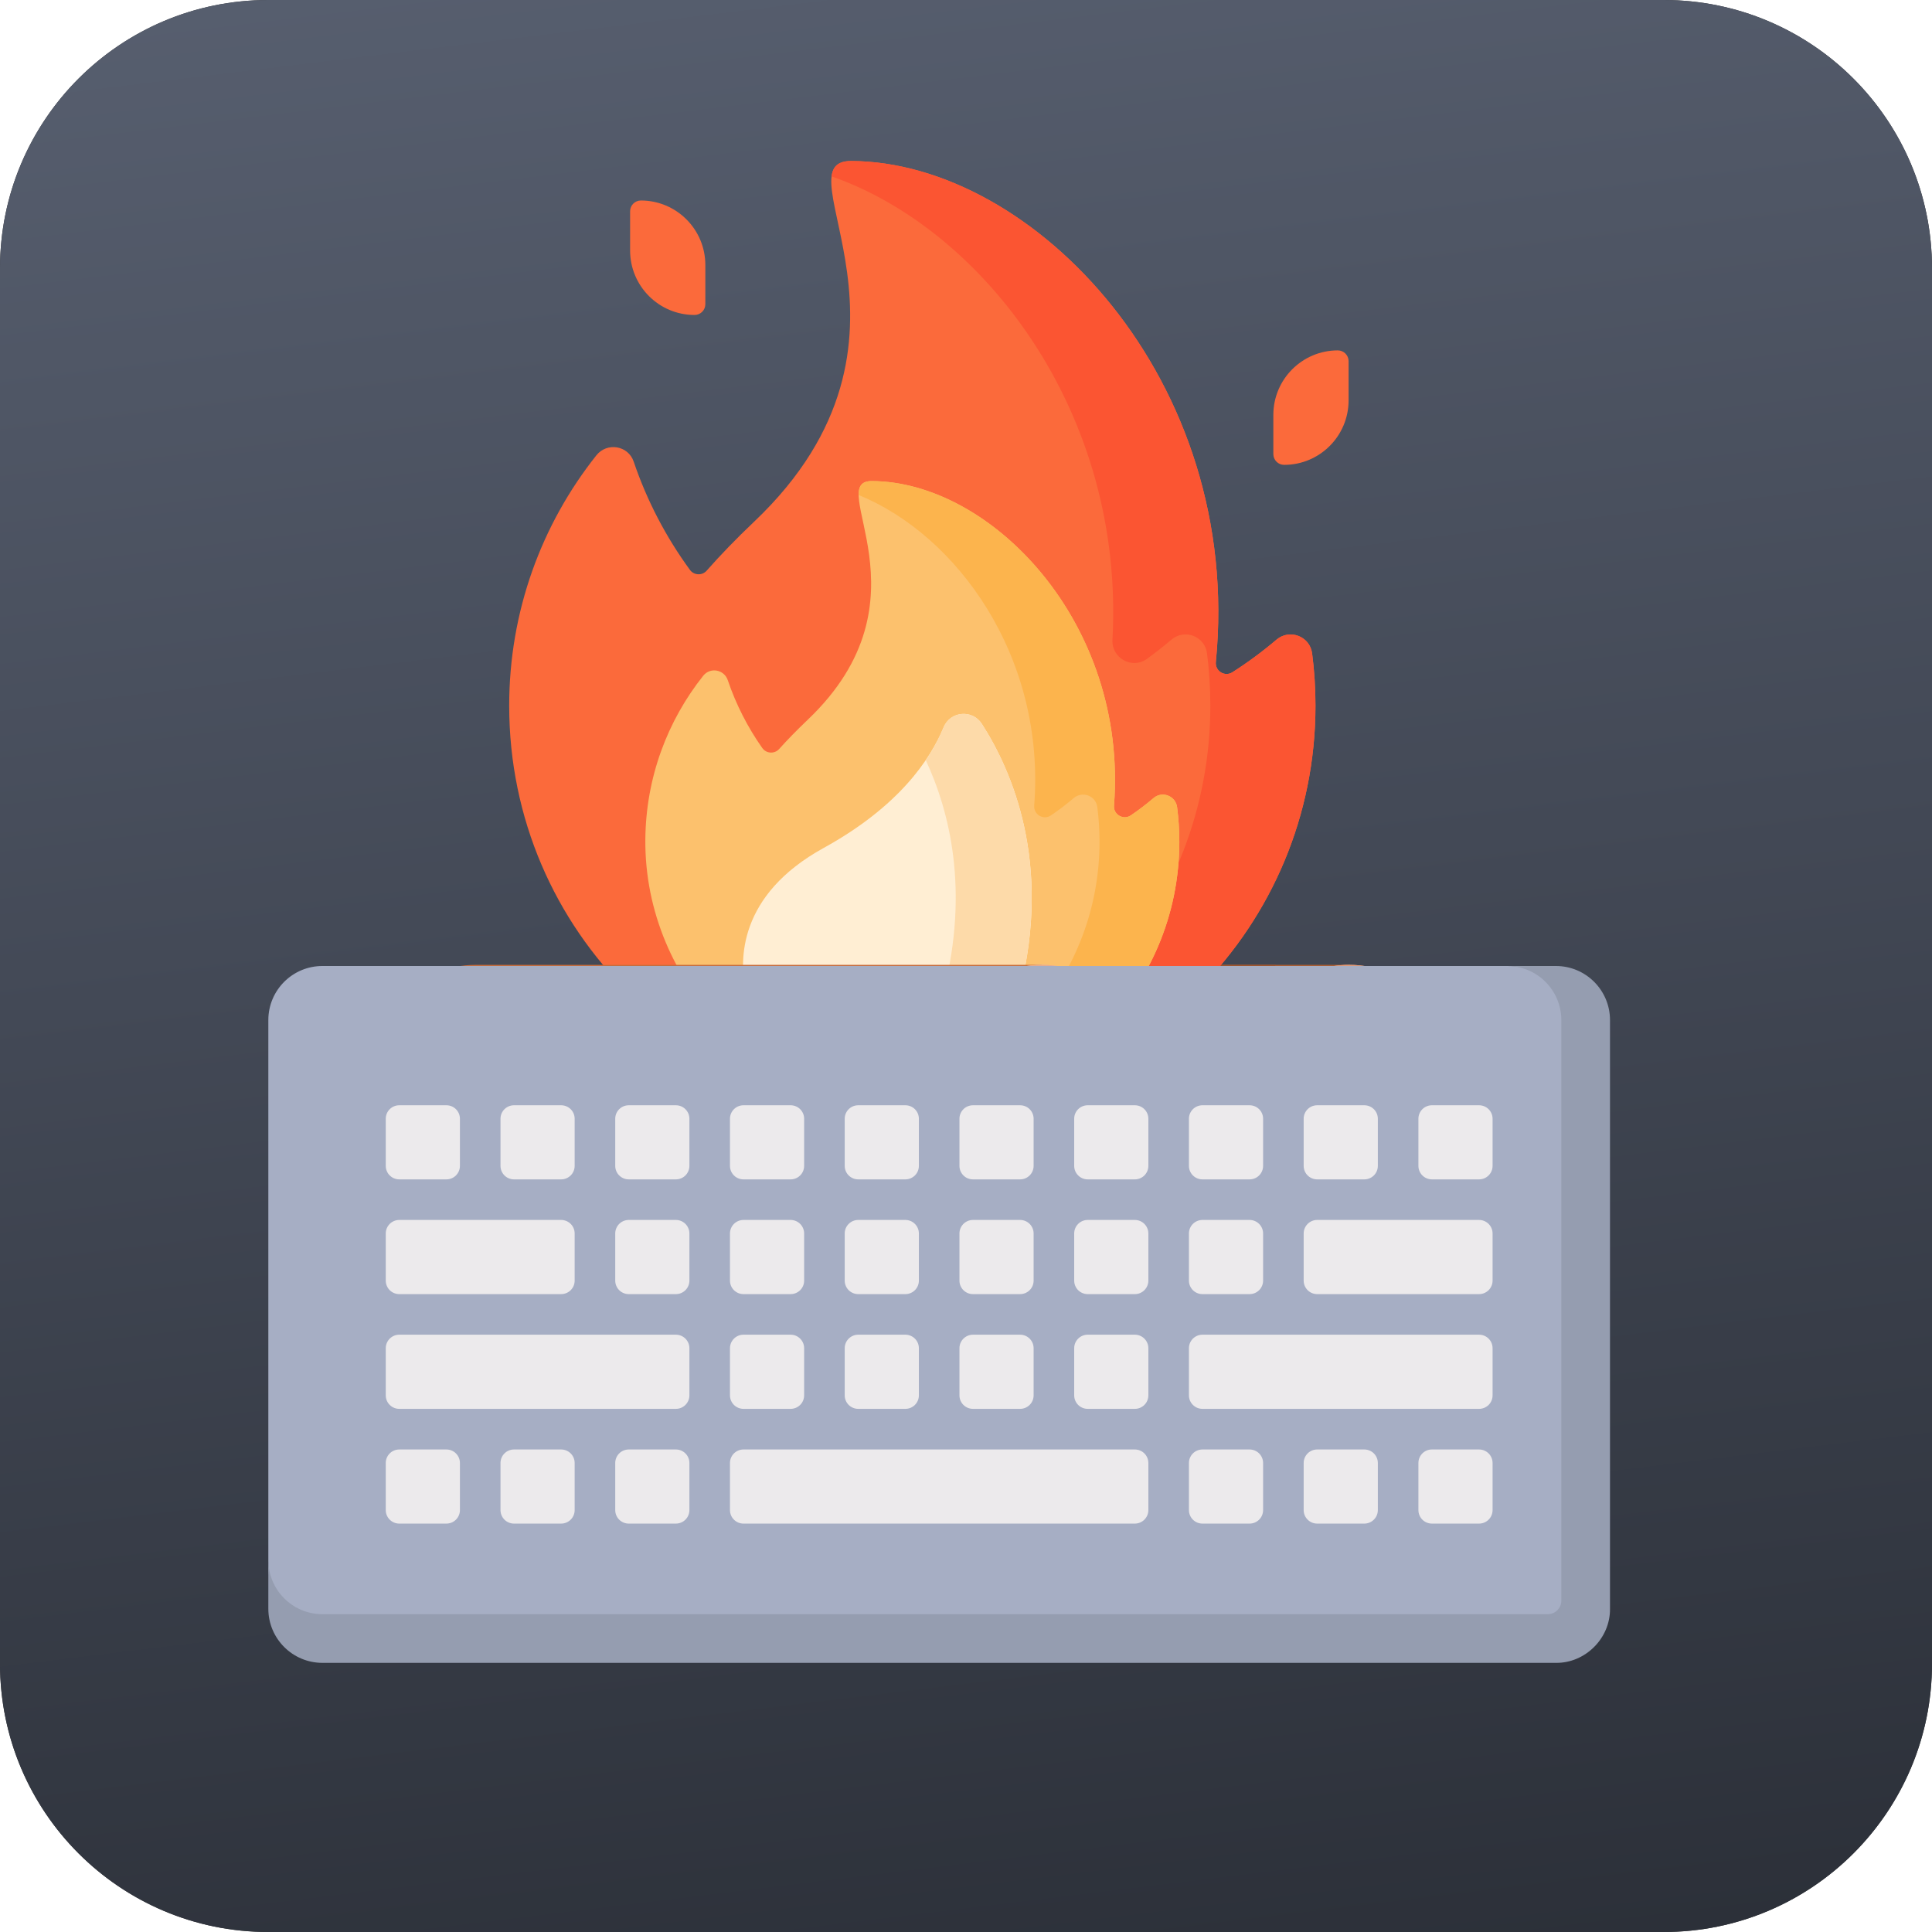<svg width="36" height="36" viewBox="0 0 36 36" fill="none" xmlns="http://www.w3.org/2000/svg">
<path d="M36 31C36 33.762 33.762 36 31 36H5C2.238 36 0 33.762 0 31V5C0 2.238 2.238 0 5 0H31C33.762 0 36 2.238 36 5V31Z" fill="#333333"/>
<path d="M36 31C36 33.762 33.762 36 31 36H5C2.238 36 0 33.762 0 31V5C0 2.238 2.238 0 5 0H31C33.762 0 36 2.238 36 5V31Z" fill="url(#paint0_linear)"/>
<path d="M25.143 17.978V21.693H13.509C12.483 21.693 11.652 20.861 11.652 19.835C11.652 19.737 11.659 19.641 11.674 19.547C11.813 18.659 12.582 17.978 13.509 17.978H25.143Z" fill="#AA5E33"/>
<path d="M23.773 17.978C23.519 18.333 23.236 18.67 22.924 18.986C21.383 20.55 19.326 21.43 17.132 21.465C17.087 21.465 17.043 21.466 16.999 21.466H16.998C15.027 21.465 13.163 20.789 11.674 19.547C11.813 18.659 12.582 17.978 13.509 17.978H23.773Z" fill="#9D552E"/>
<path d="M25.143 21.693C26.169 21.693 27 20.861 27 19.836C27 18.81 26.169 17.979 25.143 17.979C24.117 17.979 23.285 18.81 23.285 19.836C23.285 20.861 24.117 21.693 25.143 21.693Z" fill="#E6AC8E"/>
<path d="M27 19.835C27 20.861 26.168 21.693 25.143 21.693C24.936 21.693 24.737 21.659 24.552 21.597C25.288 21.35 25.818 20.655 25.818 19.835C25.818 19.017 25.288 18.322 24.552 18.075C24.737 18.012 24.936 17.978 25.143 17.978C26.168 17.979 27 18.81 27 19.835V19.835Z" fill="#E09977"/>
<path d="M25.143 21.036C24.481 21.036 23.942 20.498 23.942 19.836C23.942 19.174 24.481 18.635 25.143 18.635C25.309 18.635 25.445 18.77 25.445 18.937C25.445 19.104 25.309 19.239 25.143 19.239C24.814 19.239 24.546 19.507 24.546 19.836C24.546 20.165 24.814 20.433 25.143 20.433C25.472 20.433 25.739 20.165 25.739 19.836C25.739 19.669 25.875 19.534 26.041 19.534C26.208 19.534 26.343 19.669 26.343 19.836C26.343 20.498 25.805 21.036 25.143 21.036V21.036Z" fill="#D68F72"/>
<path d="M24.45 12.177C24.408 11.858 24.031 11.711 23.786 11.919C23.527 12.139 23.253 12.342 22.965 12.526C22.823 12.617 22.639 12.505 22.656 12.336C23.171 7.086 19.258 3.016 15.861 3C14.488 2.994 17.636 6.32 14.05 9.723C13.714 10.042 13.422 10.345 13.168 10.633C13.084 10.729 12.931 10.722 12.856 10.619C12.411 10.01 12.055 9.331 11.808 8.602C11.706 8.3 11.31 8.235 11.112 8.485C10.094 9.767 9.487 11.389 9.488 13.154C9.49 17.363 12.911 20.726 17.119 20.66C21.213 20.596 24.512 17.258 24.512 13.149C24.512 12.82 24.491 12.495 24.45 12.177V12.177Z" fill="#FB6A3B"/>
<path d="M24.512 13.149C24.512 17.258 21.213 20.596 17.119 20.66C16.746 20.666 16.378 20.645 16.019 20.598C19.706 20.119 22.553 16.967 22.553 13.149C22.553 12.818 22.532 12.492 22.491 12.173C22.449 11.854 22.073 11.711 21.828 11.919C21.681 12.044 21.529 12.163 21.372 12.277C21.095 12.478 20.71 12.263 20.729 11.921C20.962 7.673 18.311 4.269 15.496 3.287C15.519 3.1 15.621 2.999 15.862 3C19.258 3.015 23.171 7.085 22.655 12.336C22.639 12.503 22.821 12.618 22.963 12.527C23.251 12.343 23.526 12.14 23.786 11.919C24.031 11.711 24.408 11.854 24.449 12.173C24.491 12.492 24.512 12.818 24.512 13.149V13.149Z" fill="#FB5532"/>
<path d="M21.934 15.042C21.907 14.832 21.657 14.732 21.496 14.87C21.361 14.985 21.219 15.093 21.072 15.193C20.933 15.287 20.745 15.18 20.758 15.013C21.02 11.6 18.466 8.974 16.246 8.964C15.336 8.959 17.421 11.163 15.046 13.416C14.848 13.605 14.672 13.785 14.518 13.957C14.431 14.053 14.277 14.043 14.203 13.937C13.932 13.552 13.715 13.128 13.561 12.674C13.494 12.475 13.235 12.427 13.104 12.591C12.436 13.431 12.034 14.491 12.025 15.645C12.003 18.332 14.239 20.621 16.926 20.66C19.708 20.701 21.975 18.458 21.975 15.686C21.975 15.467 21.961 15.252 21.934 15.042V15.042Z" fill="#FCC16D"/>
<path d="M21.975 15.686C21.975 18.407 19.79 20.618 17.079 20.66C16.798 20.665 16.522 20.646 16.253 20.606C18.65 20.248 20.488 18.182 20.488 15.686C20.488 15.466 20.474 15.251 20.447 15.039C20.419 14.828 20.17 14.733 20.008 14.87C19.873 14.986 19.731 15.093 19.584 15.193C19.445 15.288 19.258 15.18 19.271 15.012C19.485 12.228 17.825 9.968 16 9.224C15.998 9.056 16.058 8.963 16.246 8.964C18.466 8.974 21.02 11.6 20.758 15.013C20.745 15.18 20.933 15.287 21.072 15.193C21.219 15.093 21.36 14.985 21.495 14.87C21.657 14.733 21.906 14.828 21.933 15.039C21.961 15.251 21.975 15.466 21.975 15.686V15.686Z" fill="#FCB44D"/>
<path d="M19.002 18.466C19.602 16.079 18.861 14.368 18.295 13.488C18.118 13.213 17.708 13.25 17.583 13.552C17.333 14.156 16.743 15.032 15.35 15.799C13.75 16.679 13.774 17.895 13.894 18.466H19.002Z" fill="#FFEED3"/>
<path d="M19.002 18.466H17.586C18.058 16.589 17.7 15.13 17.25 14.164C17.401 13.942 17.507 13.735 17.583 13.551C17.707 13.25 18.118 13.213 18.295 13.488C18.861 14.368 19.602 16.079 19.002 18.466V18.466Z" fill="#FDDAA9"/>
<path d="M8.857 21.694C7.832 21.694 7 20.862 7 19.837C7 18.811 7.832 17.979 8.857 17.979H19.414V21.694H8.857Z" fill="#C76D3D"/>
<path d="M16.16 20.994C15.994 20.994 15.859 20.859 15.859 20.692C15.859 20.526 15.994 20.39 16.16 20.39C17.102 20.39 17.629 19.935 17.634 19.931C17.757 19.819 17.948 19.828 18.06 19.951C18.172 20.074 18.163 20.265 18.04 20.377C18.012 20.402 17.348 20.994 16.16 20.994V20.994Z" fill="#AA5E33"/>
<path d="M19.414 21.693C20.439 21.693 21.271 20.861 21.271 19.836C21.271 18.81 20.439 17.979 19.414 17.979C18.388 17.979 17.556 18.81 17.556 19.836C17.556 20.861 18.388 21.693 19.414 21.693Z" fill="#EBBBA5"/>
<path d="M21.271 19.835C21.271 20.861 20.439 21.693 19.414 21.693C19.207 21.693 19.008 21.659 18.823 21.597C19.559 21.35 20.089 20.655 20.089 19.835C20.089 19.017 19.559 18.322 18.823 18.075C19.008 18.012 19.207 17.978 19.414 17.978C20.439 17.979 21.271 18.81 21.271 19.835V19.835Z" fill="#E6AC8E"/>
<path d="M19.414 21.036C18.752 21.036 18.213 20.498 18.213 19.836C18.213 19.174 18.752 18.635 19.414 18.635C19.581 18.635 19.716 18.77 19.716 18.937C19.716 19.104 19.581 19.239 19.414 19.239C19.085 19.239 18.817 19.507 18.817 19.836C18.817 20.165 19.085 20.433 19.414 20.433C19.743 20.433 20.011 20.165 20.011 19.836C20.011 19.669 20.146 19.534 20.312 19.534C20.479 19.534 20.614 19.669 20.614 19.836C20.614 20.498 20.076 21.036 19.414 21.036V21.036Z" fill="#E09977"/>
<path d="M13.983 19.909C13.957 19.92 13.575 20.079 12.795 20.079C12.274 20.079 11.575 20.008 10.686 19.774C8.453 19.188 7.343 19.408 7.031 19.5C7.075 19.256 7.167 19.029 7.296 18.829C7.924 18.739 9.058 18.723 10.84 19.191C12.826 19.712 13.735 19.359 13.744 19.355C13.897 19.289 14.074 19.359 14.14 19.512C14.206 19.666 14.136 19.843 13.983 19.909V19.909Z" fill="#AA5E33"/>
<path d="M16.416 19.554C16.416 19.554 16.415 19.554 16.415 19.554C16.248 19.553 16.112 19.417 16.113 19.25C16.114 19.084 16.247 18.95 16.413 18.95H16.415L16.418 18.95C16.585 18.951 16.719 19.087 16.718 19.254C16.717 19.42 16.582 19.554 16.416 19.554V19.554Z" fill="#AA5E33"/>
<path d="M12.877 21.693H11.933C10.605 20.815 8.579 20.758 8.555 20.758C8.389 20.754 8.257 20.616 8.26 20.45C8.264 20.285 8.398 20.154 8.562 20.154H8.569C8.688 20.157 11.472 20.233 12.877 21.693Z" fill="#AA5E33"/>
<path d="M23.928 8.662C23.817 8.662 23.727 8.572 23.727 8.461V7.731C23.727 7.067 24.265 6.529 24.928 6.529C25.039 6.529 25.129 6.619 25.129 6.73V7.46C25.129 8.124 24.591 8.662 23.928 8.662Z" fill="#FB6A3B"/>
<path d="M12.942 5.869C13.053 5.869 13.143 5.779 13.143 5.668V4.938C13.143 4.274 12.605 3.736 11.942 3.736C11.831 3.736 11.741 3.826 11.741 3.937V4.667C11.741 5.331 12.278 5.869 12.942 5.869V5.869Z" fill="#FB6A3B"/>
<path d="M6.008 30.517H28.841L29.532 29.826V19.008C29.532 18.157 28.641 18 28.085 18H6.008C5.451 18 5 18.451 5 19.008V29.069C5 29.626 5.11 30.517 6.008 30.517V30.517Z" fill="#A6AEC4"/>
<path d="M28.992 18H28.085C28.641 18 29.093 18.451 29.093 19.008V29.826C29.093 29.965 28.98 30.078 28.841 30.078H6.008C5.451 30.078 5 29.626 5 29.069V29.977C5 30.533 5.451 30.985 6.008 30.985H28.992C29.536 30.992 30.006 30.529 30 29.977V19.008C30 18.451 29.549 18 28.992 18V18Z" fill="#959DB0"/>
<path d="M21.146 20.595H20.268C20.129 20.595 20.016 20.707 20.016 20.846V21.724C20.016 21.864 20.129 21.976 20.268 21.976H21.146C21.285 21.976 21.398 21.864 21.398 21.724V20.846C21.398 20.707 21.285 20.595 21.146 20.595Z" fill="#ECEAEC"/>
<path d="M18.13 26.252H19.008C19.147 26.252 19.26 26.14 19.26 26V25.122C19.26 24.983 19.147 24.87 19.008 24.87H18.13C17.991 24.87 17.878 24.983 17.878 25.122V26C17.878 26.14 17.991 26.252 18.13 26.252Z" fill="#ECEAEC"/>
<path d="M20.268 26.252H21.146C21.285 26.252 21.398 26.14 21.398 26V25.122C21.398 24.983 21.285 24.87 21.146 24.87H20.268C20.129 24.87 20.016 24.983 20.016 25.122V26C20.016 26.14 20.129 26.252 20.268 26.252Z" fill="#ECEAEC"/>
<path d="M19.008 22.732H18.13C17.991 22.732 17.878 22.845 17.878 22.984V23.862C17.878 24.002 17.991 24.114 18.13 24.114H19.008C19.147 24.114 19.26 24.002 19.26 23.862V22.984C19.26 22.845 19.147 22.732 19.008 22.732Z" fill="#ECEAEC"/>
<path d="M16.87 20.595H15.992C15.853 20.595 15.74 20.707 15.74 20.846V21.724C15.74 21.864 15.853 21.976 15.992 21.976H16.87C17.009 21.976 17.122 21.864 17.122 21.724V20.846C17.122 20.707 17.009 20.595 16.87 20.595Z" fill="#ECEAEC"/>
<path d="M16.87 22.732H15.992C15.853 22.732 15.74 22.845 15.74 22.984V23.862C15.74 24.002 15.853 24.114 15.992 24.114H16.87C17.009 24.114 17.122 24.002 17.122 23.862V22.984C17.122 22.845 17.009 22.732 16.87 22.732Z" fill="#ECEAEC"/>
<path d="M15.992 26.252H16.87C17.009 26.252 17.122 26.14 17.122 26V25.122C17.122 24.983 17.009 24.87 16.87 24.87H15.992C15.853 24.87 15.74 24.983 15.74 25.122V26C15.74 26.14 15.853 26.252 15.992 26.252Z" fill="#ECEAEC"/>
<path d="M24.544 28.39H25.422C25.561 28.39 25.674 28.278 25.674 28.138V27.261C25.674 27.121 25.561 27.009 25.422 27.009H24.544C24.405 27.009 24.292 27.121 24.292 27.261V28.138C24.292 28.278 24.405 28.39 24.544 28.39Z" fill="#ECEAEC"/>
<path d="M10.456 20.595H9.578C9.439 20.595 9.326 20.707 9.326 20.846V21.724C9.326 21.864 9.439 21.976 9.578 21.976H10.456C10.595 21.976 10.708 21.864 10.708 21.724V20.846C10.708 20.707 10.595 20.595 10.456 20.595Z" fill="#ECEAEC"/>
<path d="M14.732 22.732H13.854C13.715 22.732 13.602 22.845 13.602 22.984V23.862C13.602 24.002 13.715 24.114 13.854 24.114H14.732C14.871 24.114 14.984 24.002 14.984 23.862V22.984C14.984 22.845 14.871 22.732 14.732 22.732Z" fill="#ECEAEC"/>
<path d="M24.544 24.114H27.56C27.699 24.114 27.812 24.002 27.812 23.862V22.984C27.812 22.845 27.699 22.732 27.56 22.732H24.544C24.405 22.732 24.292 22.845 24.292 22.984V23.862C24.292 24.002 24.405 24.114 24.544 24.114Z" fill="#ECEAEC"/>
<path d="M23.284 20.595H22.406C22.267 20.595 22.154 20.707 22.154 20.846V21.724C22.154 21.864 22.267 21.976 22.406 21.976H23.284C23.423 21.976 23.536 21.864 23.536 21.724V20.846C23.536 20.707 23.423 20.595 23.284 20.595Z" fill="#ECEAEC"/>
<path d="M22.406 24.114H23.284C23.423 24.114 23.536 24.002 23.536 23.862V22.984C23.536 22.845 23.423 22.732 23.284 22.732H22.406C22.267 22.732 22.154 22.845 22.154 22.984V23.862C22.154 24.002 22.267 24.114 22.406 24.114Z" fill="#ECEAEC"/>
<path d="M24.292 20.846V21.724C24.292 21.864 24.405 21.976 24.544 21.976H25.422C25.561 21.976 25.674 21.864 25.674 21.724V20.846C25.674 20.707 25.561 20.595 25.422 20.595H24.544C24.405 20.595 24.292 20.707 24.292 20.846Z" fill="#ECEAEC"/>
<path d="M21.146 22.732H20.268C20.129 22.732 20.016 22.845 20.016 22.984V23.862C20.016 24.002 20.129 24.114 20.268 24.114H21.146C21.285 24.114 21.398 24.002 21.398 23.862V22.984C21.398 22.845 21.285 22.732 21.146 22.732Z" fill="#ECEAEC"/>
<path d="M19.008 20.595H18.13C17.991 20.595 17.878 20.707 17.878 20.846V21.724C17.878 21.864 17.991 21.976 18.13 21.976H19.008C19.147 21.976 19.26 21.864 19.26 21.724V20.846C19.26 20.707 19.147 20.595 19.008 20.595Z" fill="#ECEAEC"/>
<path d="M27.56 24.87H22.406C22.267 24.87 22.154 24.983 22.154 25.122V26C22.154 26.14 22.267 26.252 22.406 26.252H27.56C27.7 26.252 27.812 26.14 27.812 26V25.122C27.812 24.983 27.7 24.87 27.56 24.87Z" fill="#ECEAEC"/>
<path d="M26.682 21.976H27.56C27.699 21.976 27.812 21.864 27.812 21.724V20.846C27.812 20.707 27.699 20.595 27.56 20.595H26.682C26.543 20.595 26.43 20.707 26.43 20.846V21.724C26.43 21.864 26.543 21.976 26.682 21.976Z" fill="#ECEAEC"/>
<path d="M13.854 26.252H14.732C14.871 26.252 14.984 26.14 14.984 26V25.122C14.984 24.983 14.871 24.87 14.732 24.87H13.854C13.715 24.87 13.602 24.983 13.602 25.122V26C13.602 26.14 13.715 26.252 13.854 26.252Z" fill="#ECEAEC"/>
<path d="M8.57 21.724V20.846C8.57 20.707 8.457 20.595 8.318 20.595H7.44C7.301 20.595 7.188 20.707 7.188 20.846V21.724C7.188 21.864 7.301 21.976 7.44 21.976H8.318C8.457 21.976 8.57 21.864 8.57 21.724Z" fill="#ECEAEC"/>
<path d="M26.43 27.261V28.138C26.43 28.278 26.543 28.39 26.682 28.39H27.56C27.699 28.39 27.812 28.278 27.812 28.138V27.261C27.812 27.121 27.699 27.009 27.56 27.009H26.682C26.543 27.008 26.43 27.121 26.43 27.261Z" fill="#ECEAEC"/>
<path d="M8.318 27.009H7.44C7.301 27.009 7.188 27.121 7.188 27.261V28.138C7.188 28.278 7.301 28.39 7.44 28.39H8.318C8.457 28.39 8.57 28.278 8.57 28.138V27.261C8.57 27.121 8.457 27.009 8.318 27.009Z" fill="#ECEAEC"/>
<path d="M21.146 27.009H13.854C13.715 27.009 13.602 27.121 13.602 27.261V28.138C13.602 28.278 13.715 28.39 13.854 28.39H21.146C21.285 28.39 21.398 28.278 21.398 28.138V27.261C21.398 27.121 21.285 27.009 21.146 27.009Z" fill="#ECEAEC"/>
<path d="M23.284 27.009H22.406C22.267 27.009 22.154 27.121 22.154 27.261V28.138C22.154 28.278 22.267 28.39 22.406 28.39H23.284C23.423 28.39 23.536 28.278 23.536 28.138V27.261C23.536 27.121 23.423 27.009 23.284 27.009Z" fill="#ECEAEC"/>
<path d="M12.594 27.009H11.716C11.577 27.009 11.464 27.121 11.464 27.261V28.138C11.464 28.278 11.577 28.39 11.716 28.39H12.594C12.733 28.39 12.846 28.278 12.846 28.138V27.261C12.846 27.121 12.733 27.009 12.594 27.009Z" fill="#ECEAEC"/>
<path d="M12.594 20.595H11.716C11.577 20.595 11.464 20.707 11.464 20.846V21.724C11.464 21.864 11.577 21.976 11.716 21.976H12.594C12.733 21.976 12.846 21.864 12.846 21.724V20.846C12.846 20.707 12.733 20.595 12.594 20.595Z" fill="#ECEAEC"/>
<path d="M14.732 20.595H13.854C13.715 20.595 13.602 20.707 13.602 20.846V21.724C13.602 21.864 13.715 21.976 13.854 21.976H14.732C14.871 21.976 14.984 21.864 14.984 21.724V20.846C14.984 20.707 14.871 20.595 14.732 20.595Z" fill="#ECEAEC"/>
<path d="M11.716 24.114H12.594C12.733 24.114 12.846 24.002 12.846 23.862V22.984C12.846 22.845 12.733 22.732 12.594 22.732H11.716C11.577 22.732 11.464 22.845 11.464 22.984V23.862C11.464 24.002 11.577 24.114 11.716 24.114V24.114Z" fill="#ECEAEC"/>
<path d="M10.708 28.138V27.261C10.708 27.121 10.595 27.009 10.456 27.009H9.578C9.439 27.009 9.326 27.121 9.326 27.261V28.138C9.326 28.278 9.439 28.39 9.578 28.39H10.456C10.595 28.39 10.708 28.278 10.708 28.138Z" fill="#ECEAEC"/>
<path d="M7.44 24.114H10.456C10.595 24.114 10.708 24.002 10.708 23.862V22.984C10.708 22.845 10.595 22.732 10.456 22.732H7.44C7.301 22.732 7.188 22.845 7.188 22.984V23.862C7.188 24.002 7.301 24.114 7.44 24.114Z" fill="#ECEAEC"/>
<path d="M12.594 24.87H7.44C7.301 24.87 7.188 24.983 7.188 25.122V26C7.188 26.14 7.301 26.252 7.44 26.252H12.594C12.733 26.252 12.846 26.14 12.846 26V25.122C12.846 24.983 12.733 24.87 12.594 24.87V24.87Z" fill="#ECEAEC"/>
<defs>
<linearGradient id="paint0_linear" x1="18" y1="-6" x2="23.624" y2="40.317" gradientUnits="userSpaceOnUse">
<stop stop-color="#5B6374"/>
<stop offset="0.484" stop-color="#434956"/>
<stop offset="1" stop-color="#282C34"/>
</linearGradient>
</defs>
</svg>
